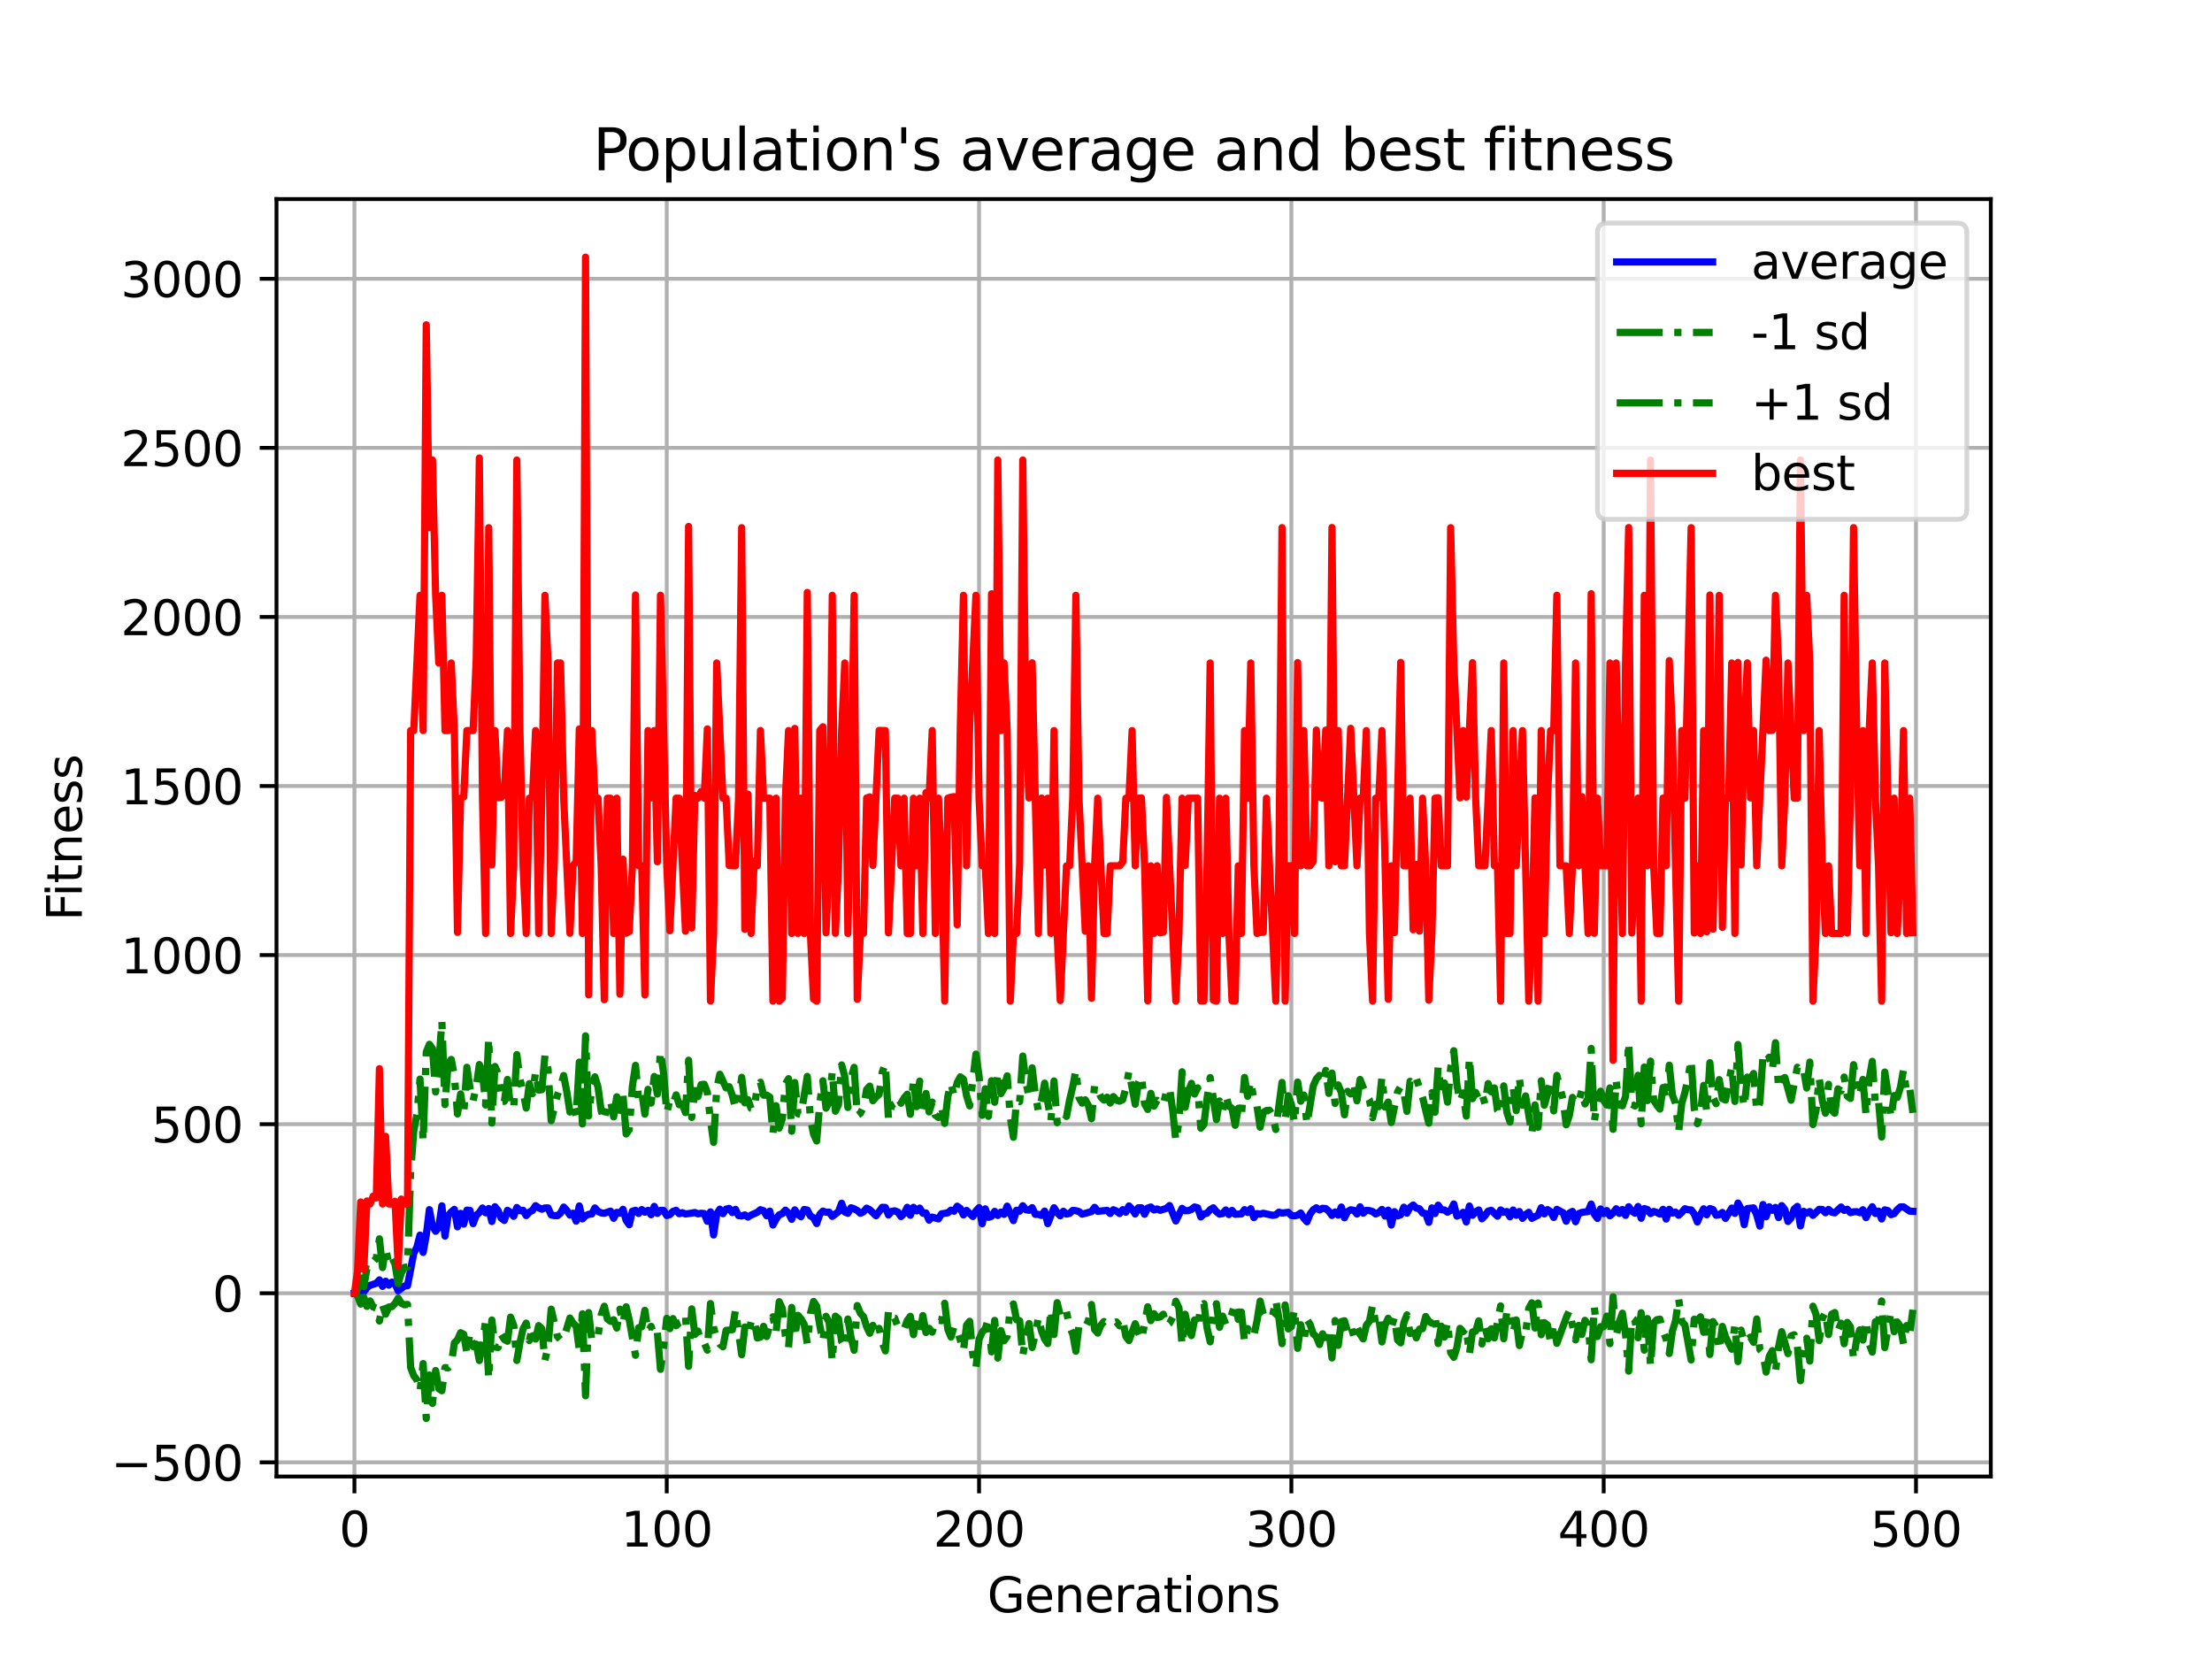 <?xml version="1.0" encoding="utf-8" standalone="no"?>
<!DOCTYPE svg PUBLIC "-//W3C//DTD SVG 1.1//EN"
  "http://www.w3.org/Graphics/SVG/1.1/DTD/svg11.dtd">
<svg xmlns:xlink="http://www.w3.org/1999/xlink" width="460.8pt" height="345.6pt" viewBox="0 0 460.8 345.6" xmlns="http://www.w3.org/2000/svg" version="1.1">
 <defs>
  <style type="text/css">*{stroke-linejoin: round; stroke-linecap: butt}</style>
 </defs>
 <g id="figure_1">
  <g id="patch_1">
   <path d="M 0 345.6 
L 460.8 345.6 
L 460.8 0 
L 0 0 
z
" style="fill: #ffffff"/>
  </g>
  <g id="axes_1">
   <g id="patch_2">
    <path d="M 57.6 307.584 
L 414.72 307.584 
L 414.72 41.472 
L 57.6 41.472 
z
" style="fill: #ffffff"/>
   </g>
   <g id="matplotlib.axis_1">
    <g id="xtick_1">
     <g id="line2d_1">
      <path d="M 73.833 307.584 
L 73.833 41.472 
" clip-path="url(#p54765c8da3)" style="fill: none; stroke: #b0b0b0; stroke-width: 0.8; stroke-linecap: square"/>
     </g>
     <g id="line2d_2">
      <defs>
       <path id="m10be4b9a43" d="M 0 0 
L 0 3.5 
" style="stroke: #000000; stroke-width: 0.8"/>
      </defs>
      <g>
       <use xlink:href="#m10be4b9a43" x="73.833" y="307.584" style="stroke: #000000; stroke-width: 0.8"/>
      </g>
     </g>
     <g id="text_1">
      <!-- 0 -->
      <g transform="translate(70.651 322.182) scale(0.1 -0.1)">
       <defs>
        <path id="DejaVuSans-30" d="M 2034 4250 
Q 1547 4250 1301 3770 
Q 1056 3291 1056 2328 
Q 1056 1369 1301 889 
Q 1547 409 2034 409 
Q 2525 409 2770 889 
Q 3016 1369 3016 2328 
Q 3016 3291 2770 3770 
Q 2525 4250 2034 4250 
z
M 2034 4750 
Q 2819 4750 3233 4129 
Q 3647 3509 3647 2328 
Q 3647 1150 3233 529 
Q 2819 -91 2034 -91 
Q 1250 -91 836 529 
Q 422 1150 422 2328 
Q 422 3509 836 4129 
Q 1250 4750 2034 4750 
z
" transform="scale(0.016)"/>
       </defs>
       <use xlink:href="#DejaVuSans-30"/>
      </g>
     </g>
    </g>
    <g id="xtick_2">
     <g id="line2d_3">
      <path d="M 138.894 307.584 
L 138.894 41.472 
" clip-path="url(#p54765c8da3)" style="fill: none; stroke: #b0b0b0; stroke-width: 0.8; stroke-linecap: square"/>
     </g>
     <g id="line2d_4">
      <g>
       <use xlink:href="#m10be4b9a43" x="138.894" y="307.584" style="stroke: #000000; stroke-width: 0.8"/>
      </g>
     </g>
     <g id="text_2">
      <!-- 100 -->
      <g transform="translate(129.35 322.182) scale(0.1 -0.1)">
       <defs>
        <path id="DejaVuSans-31" d="M 794 531 
L 1825 531 
L 1825 4091 
L 703 3866 
L 703 4441 
L 1819 4666 
L 2450 4666 
L 2450 531 
L 3481 531 
L 3481 0 
L 794 0 
L 794 531 
z
" transform="scale(0.016)"/>
       </defs>
       <use xlink:href="#DejaVuSans-31"/>
       <use xlink:href="#DejaVuSans-30" x="63.623"/>
       <use xlink:href="#DejaVuSans-30" x="127.246"/>
      </g>
     </g>
    </g>
    <g id="xtick_3">
     <g id="line2d_5">
      <path d="M 203.955 307.584 
L 203.955 41.472 
" clip-path="url(#p54765c8da3)" style="fill: none; stroke: #b0b0b0; stroke-width: 0.8; stroke-linecap: square"/>
     </g>
     <g id="line2d_6">
      <g>
       <use xlink:href="#m10be4b9a43" x="203.955" y="307.584" style="stroke: #000000; stroke-width: 0.8"/>
      </g>
     </g>
     <g id="text_3">
      <!-- 200 -->
      <g transform="translate(194.411 322.182) scale(0.1 -0.1)">
       <defs>
        <path id="DejaVuSans-32" d="M 1228 531 
L 3431 531 
L 3431 0 
L 469 0 
L 469 531 
Q 828 903 1448 1529 
Q 2069 2156 2228 2338 
Q 2531 2678 2651 2914 
Q 2772 3150 2772 3378 
Q 2772 3750 2511 3984 
Q 2250 4219 1831 4219 
Q 1534 4219 1204 4116 
Q 875 4013 500 3803 
L 500 4441 
Q 881 4594 1212 4672 
Q 1544 4750 1819 4750 
Q 2544 4750 2975 4387 
Q 3406 4025 3406 3419 
Q 3406 3131 3298 2873 
Q 3191 2616 2906 2266 
Q 2828 2175 2409 1742 
Q 1991 1309 1228 531 
z
" transform="scale(0.016)"/>
       </defs>
       <use xlink:href="#DejaVuSans-32"/>
       <use xlink:href="#DejaVuSans-30" x="63.623"/>
       <use xlink:href="#DejaVuSans-30" x="127.246"/>
      </g>
     </g>
    </g>
    <g id="xtick_4">
     <g id="line2d_7">
      <path d="M 269.016 307.584 
L 269.016 41.472 
" clip-path="url(#p54765c8da3)" style="fill: none; stroke: #b0b0b0; stroke-width: 0.8; stroke-linecap: square"/>
     </g>
     <g id="line2d_8">
      <g>
       <use xlink:href="#m10be4b9a43" x="269.016" y="307.584" style="stroke: #000000; stroke-width: 0.8"/>
      </g>
     </g>
     <g id="text_4">
      <!-- 300 -->
      <g transform="translate(259.472 322.182) scale(0.1 -0.1)">
       <defs>
        <path id="DejaVuSans-33" d="M 2597 2516 
Q 3050 2419 3304 2112 
Q 3559 1806 3559 1356 
Q 3559 666 3084 287 
Q 2609 -91 1734 -91 
Q 1441 -91 1130 -33 
Q 819 25 488 141 
L 488 750 
Q 750 597 1062 519 
Q 1375 441 1716 441 
Q 2309 441 2620 675 
Q 2931 909 2931 1356 
Q 2931 1769 2642 2001 
Q 2353 2234 1838 2234 
L 1294 2234 
L 1294 2753 
L 1863 2753 
Q 2328 2753 2575 2939 
Q 2822 3125 2822 3475 
Q 2822 3834 2567 4026 
Q 2313 4219 1838 4219 
Q 1578 4219 1281 4162 
Q 984 4106 628 3988 
L 628 4550 
Q 988 4650 1302 4700 
Q 1616 4750 1894 4750 
Q 2613 4750 3031 4423 
Q 3450 4097 3450 3541 
Q 3450 3153 3228 2886 
Q 3006 2619 2597 2516 
z
" transform="scale(0.016)"/>
       </defs>
       <use xlink:href="#DejaVuSans-33"/>
       <use xlink:href="#DejaVuSans-30" x="63.623"/>
       <use xlink:href="#DejaVuSans-30" x="127.246"/>
      </g>
     </g>
    </g>
    <g id="xtick_5">
     <g id="line2d_9">
      <path d="M 334.077 307.584 
L 334.077 41.472 
" clip-path="url(#p54765c8da3)" style="fill: none; stroke: #b0b0b0; stroke-width: 0.8; stroke-linecap: square"/>
     </g>
     <g id="line2d_10">
      <g>
       <use xlink:href="#m10be4b9a43" x="334.077" y="307.584" style="stroke: #000000; stroke-width: 0.8"/>
      </g>
     </g>
     <g id="text_5">
      <!-- 400 -->
      <g transform="translate(324.533 322.182) scale(0.1 -0.1)">
       <defs>
        <path id="DejaVuSans-34" d="M 2419 4116 
L 825 1625 
L 2419 1625 
L 2419 4116 
z
M 2253 4666 
L 3047 4666 
L 3047 1625 
L 3713 1625 
L 3713 1100 
L 3047 1100 
L 3047 0 
L 2419 0 
L 2419 1100 
L 313 1100 
L 313 1709 
L 2253 4666 
z
" transform="scale(0.016)"/>
       </defs>
       <use xlink:href="#DejaVuSans-34"/>
       <use xlink:href="#DejaVuSans-30" x="63.623"/>
       <use xlink:href="#DejaVuSans-30" x="127.246"/>
      </g>
     </g>
    </g>
    <g id="xtick_6">
     <g id="line2d_11">
      <path d="M 399.138 307.584 
L 399.138 41.472 
" clip-path="url(#p54765c8da3)" style="fill: none; stroke: #b0b0b0; stroke-width: 0.8; stroke-linecap: square"/>
     </g>
     <g id="line2d_12">
      <g>
       <use xlink:href="#m10be4b9a43" x="399.138" y="307.584" style="stroke: #000000; stroke-width: 0.8"/>
      </g>
     </g>
     <g id="text_6">
      <!-- 500 -->
      <g transform="translate(389.594 322.182) scale(0.1 -0.1)">
       <defs>
        <path id="DejaVuSans-35" d="M 691 4666 
L 3169 4666 
L 3169 4134 
L 1269 4134 
L 1269 2991 
Q 1406 3038 1543 3061 
Q 1681 3084 1819 3084 
Q 2600 3084 3056 2656 
Q 3513 2228 3513 1497 
Q 3513 744 3044 326 
Q 2575 -91 1722 -91 
Q 1428 -91 1123 -41 
Q 819 9 494 109 
L 494 744 
Q 775 591 1075 516 
Q 1375 441 1709 441 
Q 2250 441 2565 725 
Q 2881 1009 2881 1497 
Q 2881 1984 2565 2268 
Q 2250 2553 1709 2553 
Q 1456 2553 1204 2497 
Q 953 2441 691 2322 
L 691 4666 
z
" transform="scale(0.016)"/>
       </defs>
       <use xlink:href="#DejaVuSans-35"/>
       <use xlink:href="#DejaVuSans-30" x="63.623"/>
       <use xlink:href="#DejaVuSans-30" x="127.246"/>
      </g>
     </g>
    </g>
    <g id="text_7">
     <!-- Generations -->
     <g transform="translate(205.662 335.861) scale(0.1 -0.1)">
      <defs>
       <path id="DejaVuSans-47" d="M 3809 666 
L 3809 1919 
L 2778 1919 
L 2778 2438 
L 4434 2438 
L 4434 434 
Q 4069 175 3628 42 
Q 3188 -91 2688 -91 
Q 1594 -91 976 548 
Q 359 1188 359 2328 
Q 359 3472 976 4111 
Q 1594 4750 2688 4750 
Q 3144 4750 3555 4637 
Q 3966 4525 4313 4306 
L 4313 3634 
Q 3963 3931 3569 4081 
Q 3175 4231 2741 4231 
Q 1884 4231 1454 3753 
Q 1025 3275 1025 2328 
Q 1025 1384 1454 906 
Q 1884 428 2741 428 
Q 3075 428 3337 486 
Q 3600 544 3809 666 
z
" transform="scale(0.016)"/>
       <path id="DejaVuSans-65" d="M 3597 1894 
L 3597 1613 
L 953 1613 
Q 991 1019 1311 708 
Q 1631 397 2203 397 
Q 2534 397 2845 478 
Q 3156 559 3463 722 
L 3463 178 
Q 3153 47 2828 -22 
Q 2503 -91 2169 -91 
Q 1331 -91 842 396 
Q 353 884 353 1716 
Q 353 2575 817 3079 
Q 1281 3584 2069 3584 
Q 2775 3584 3186 3129 
Q 3597 2675 3597 1894 
z
M 3022 2063 
Q 3016 2534 2758 2815 
Q 2500 3097 2075 3097 
Q 1594 3097 1305 2825 
Q 1016 2553 972 2059 
L 3022 2063 
z
" transform="scale(0.016)"/>
       <path id="DejaVuSans-6e" d="M 3513 2113 
L 3513 0 
L 2938 0 
L 2938 2094 
Q 2938 2591 2744 2837 
Q 2550 3084 2163 3084 
Q 1697 3084 1428 2787 
Q 1159 2491 1159 1978 
L 1159 0 
L 581 0 
L 581 3500 
L 1159 3500 
L 1159 2956 
Q 1366 3272 1645 3428 
Q 1925 3584 2291 3584 
Q 2894 3584 3203 3211 
Q 3513 2838 3513 2113 
z
" transform="scale(0.016)"/>
       <path id="DejaVuSans-72" d="M 2631 2963 
Q 2534 3019 2420 3045 
Q 2306 3072 2169 3072 
Q 1681 3072 1420 2755 
Q 1159 2438 1159 1844 
L 1159 0 
L 581 0 
L 581 3500 
L 1159 3500 
L 1159 2956 
Q 1341 3275 1631 3429 
Q 1922 3584 2338 3584 
Q 2397 3584 2469 3576 
Q 2541 3569 2628 3553 
L 2631 2963 
z
" transform="scale(0.016)"/>
       <path id="DejaVuSans-61" d="M 2194 1759 
Q 1497 1759 1228 1600 
Q 959 1441 959 1056 
Q 959 750 1161 570 
Q 1363 391 1709 391 
Q 2188 391 2477 730 
Q 2766 1069 2766 1631 
L 2766 1759 
L 2194 1759 
z
M 3341 1997 
L 3341 0 
L 2766 0 
L 2766 531 
Q 2569 213 2275 61 
Q 1981 -91 1556 -91 
Q 1019 -91 701 211 
Q 384 513 384 1019 
Q 384 1609 779 1909 
Q 1175 2209 1959 2209 
L 2766 2209 
L 2766 2266 
Q 2766 2663 2505 2880 
Q 2244 3097 1772 3097 
Q 1472 3097 1187 3025 
Q 903 2953 641 2809 
L 641 3341 
Q 956 3463 1253 3523 
Q 1550 3584 1831 3584 
Q 2591 3584 2966 3190 
Q 3341 2797 3341 1997 
z
" transform="scale(0.016)"/>
       <path id="DejaVuSans-74" d="M 1172 4494 
L 1172 3500 
L 2356 3500 
L 2356 3053 
L 1172 3053 
L 1172 1153 
Q 1172 725 1289 603 
Q 1406 481 1766 481 
L 2356 481 
L 2356 0 
L 1766 0 
Q 1100 0 847 248 
Q 594 497 594 1153 
L 594 3053 
L 172 3053 
L 172 3500 
L 594 3500 
L 594 4494 
L 1172 4494 
z
" transform="scale(0.016)"/>
       <path id="DejaVuSans-69" d="M 603 3500 
L 1178 3500 
L 1178 0 
L 603 0 
L 603 3500 
z
M 603 4863 
L 1178 4863 
L 1178 4134 
L 603 4134 
L 603 4863 
z
" transform="scale(0.016)"/>
       <path id="DejaVuSans-6f" d="M 1959 3097 
Q 1497 3097 1228 2736 
Q 959 2375 959 1747 
Q 959 1119 1226 758 
Q 1494 397 1959 397 
Q 2419 397 2687 759 
Q 2956 1122 2956 1747 
Q 2956 2369 2687 2733 
Q 2419 3097 1959 3097 
z
M 1959 3584 
Q 2709 3584 3137 3096 
Q 3566 2609 3566 1747 
Q 3566 888 3137 398 
Q 2709 -91 1959 -91 
Q 1206 -91 779 398 
Q 353 888 353 1747 
Q 353 2609 779 3096 
Q 1206 3584 1959 3584 
z
" transform="scale(0.016)"/>
       <path id="DejaVuSans-73" d="M 2834 3397 
L 2834 2853 
Q 2591 2978 2328 3040 
Q 2066 3103 1784 3103 
Q 1356 3103 1142 2972 
Q 928 2841 928 2578 
Q 928 2378 1081 2264 
Q 1234 2150 1697 2047 
L 1894 2003 
Q 2506 1872 2764 1633 
Q 3022 1394 3022 966 
Q 3022 478 2636 193 
Q 2250 -91 1575 -91 
Q 1294 -91 989 -36 
Q 684 19 347 128 
L 347 722 
Q 666 556 975 473 
Q 1284 391 1588 391 
Q 1994 391 2212 530 
Q 2431 669 2431 922 
Q 2431 1156 2273 1281 
Q 2116 1406 1581 1522 
L 1381 1569 
Q 847 1681 609 1914 
Q 372 2147 372 2553 
Q 372 3047 722 3315 
Q 1072 3584 1716 3584 
Q 2034 3584 2315 3537 
Q 2597 3491 2834 3397 
z
" transform="scale(0.016)"/>
      </defs>
      <use xlink:href="#DejaVuSans-47"/>
      <use xlink:href="#DejaVuSans-65" x="77.49"/>
      <use xlink:href="#DejaVuSans-6e" x="139.014"/>
      <use xlink:href="#DejaVuSans-65" x="202.393"/>
      <use xlink:href="#DejaVuSans-72" x="263.916"/>
      <use xlink:href="#DejaVuSans-61" x="305.029"/>
      <use xlink:href="#DejaVuSans-74" x="366.309"/>
      <use xlink:href="#DejaVuSans-69" x="405.518"/>
      <use xlink:href="#DejaVuSans-6f" x="433.301"/>
      <use xlink:href="#DejaVuSans-6e" x="494.482"/>
      <use xlink:href="#DejaVuSans-73" x="557.861"/>
     </g>
    </g>
   </g>
   <g id="matplotlib.axis_2">
    <g id="ytick_1">
     <g id="line2d_13">
      <path d="M 57.6 304.632 
L 414.72 304.632 
" clip-path="url(#p54765c8da3)" style="fill: none; stroke: #b0b0b0; stroke-width: 0.8; stroke-linecap: square"/>
     </g>
     <g id="line2d_14">
      <defs>
       <path id="mbc0942c2ce" d="M 0 0 
L -3.5 0 
" style="stroke: #000000; stroke-width: 0.8"/>
      </defs>
      <g>
       <use xlink:href="#mbc0942c2ce" x="57.6" y="304.632" style="stroke: #000000; stroke-width: 0.8"/>
      </g>
     </g>
     <g id="text_8">
      <!-- −500 -->
      <g transform="translate(23.133 308.431) scale(0.1 -0.1)">
       <defs>
        <path id="DejaVuSans-2212" d="M 678 2272 
L 4684 2272 
L 4684 1741 
L 678 1741 
L 678 2272 
z
" transform="scale(0.016)"/>
       </defs>
       <use xlink:href="#DejaVuSans-2212"/>
       <use xlink:href="#DejaVuSans-35" x="83.789"/>
       <use xlink:href="#DejaVuSans-30" x="147.412"/>
       <use xlink:href="#DejaVuSans-30" x="211.035"/>
      </g>
     </g>
    </g>
    <g id="ytick_2">
     <g id="line2d_15">
      <path d="M 57.6 269.41 
L 414.72 269.41 
" clip-path="url(#p54765c8da3)" style="fill: none; stroke: #b0b0b0; stroke-width: 0.8; stroke-linecap: square"/>
     </g>
     <g id="line2d_16">
      <g>
       <use xlink:href="#mbc0942c2ce" x="57.6" y="269.41" style="stroke: #000000; stroke-width: 0.8"/>
      </g>
     </g>
     <g id="text_9">
      <!-- 0 -->
      <g transform="translate(44.237 273.209) scale(0.1 -0.1)">
       <use xlink:href="#DejaVuSans-30"/>
      </g>
     </g>
    </g>
    <g id="ytick_3">
     <g id="line2d_17">
      <path d="M 57.6 234.188 
L 414.72 234.188 
" clip-path="url(#p54765c8da3)" style="fill: none; stroke: #b0b0b0; stroke-width: 0.8; stroke-linecap: square"/>
     </g>
     <g id="line2d_18">
      <g>
       <use xlink:href="#mbc0942c2ce" x="57.6" y="234.188" style="stroke: #000000; stroke-width: 0.8"/>
      </g>
     </g>
     <g id="text_10">
      <!-- 500 -->
      <g transform="translate(31.512 237.987) scale(0.1 -0.1)">
       <use xlink:href="#DejaVuSans-35"/>
       <use xlink:href="#DejaVuSans-30" x="63.623"/>
       <use xlink:href="#DejaVuSans-30" x="127.246"/>
      </g>
     </g>
    </g>
    <g id="ytick_4">
     <g id="line2d_19">
      <path d="M 57.6 198.966 
L 414.72 198.966 
" clip-path="url(#p54765c8da3)" style="fill: none; stroke: #b0b0b0; stroke-width: 0.8; stroke-linecap: square"/>
     </g>
     <g id="line2d_20">
      <g>
       <use xlink:href="#mbc0942c2ce" x="57.6" y="198.966" style="stroke: #000000; stroke-width: 0.8"/>
      </g>
     </g>
     <g id="text_11">
      <!-- 1000 -->
      <g transform="translate(25.15 202.766) scale(0.1 -0.1)">
       <use xlink:href="#DejaVuSans-31"/>
       <use xlink:href="#DejaVuSans-30" x="63.623"/>
       <use xlink:href="#DejaVuSans-30" x="127.246"/>
       <use xlink:href="#DejaVuSans-30" x="190.869"/>
      </g>
     </g>
    </g>
    <g id="ytick_5">
     <g id="line2d_21">
      <path d="M 57.6 163.744 
L 414.72 163.744 
" clip-path="url(#p54765c8da3)" style="fill: none; stroke: #b0b0b0; stroke-width: 0.8; stroke-linecap: square"/>
     </g>
     <g id="line2d_22">
      <g>
       <use xlink:href="#mbc0942c2ce" x="57.6" y="163.744" style="stroke: #000000; stroke-width: 0.8"/>
      </g>
     </g>
     <g id="text_12">
      <!-- 1500 -->
      <g transform="translate(25.15 167.544) scale(0.1 -0.1)">
       <use xlink:href="#DejaVuSans-31"/>
       <use xlink:href="#DejaVuSans-35" x="63.623"/>
       <use xlink:href="#DejaVuSans-30" x="127.246"/>
       <use xlink:href="#DejaVuSans-30" x="190.869"/>
      </g>
     </g>
    </g>
    <g id="ytick_6">
     <g id="line2d_23">
      <path d="M 57.6 128.523 
L 414.72 128.523 
" clip-path="url(#p54765c8da3)" style="fill: none; stroke: #b0b0b0; stroke-width: 0.8; stroke-linecap: square"/>
     </g>
     <g id="line2d_24">
      <g>
       <use xlink:href="#mbc0942c2ce" x="57.6" y="128.523" style="stroke: #000000; stroke-width: 0.8"/>
      </g>
     </g>
     <g id="text_13">
      <!-- 2000 -->
      <g transform="translate(25.15 132.322) scale(0.1 -0.1)">
       <use xlink:href="#DejaVuSans-32"/>
       <use xlink:href="#DejaVuSans-30" x="63.623"/>
       <use xlink:href="#DejaVuSans-30" x="127.246"/>
       <use xlink:href="#DejaVuSans-30" x="190.869"/>
      </g>
     </g>
    </g>
    <g id="ytick_7">
     <g id="line2d_25">
      <path d="M 57.6 93.301 
L 414.72 93.301 
" clip-path="url(#p54765c8da3)" style="fill: none; stroke: #b0b0b0; stroke-width: 0.8; stroke-linecap: square"/>
     </g>
     <g id="line2d_26">
      <g>
       <use xlink:href="#mbc0942c2ce" x="57.6" y="93.301" style="stroke: #000000; stroke-width: 0.8"/>
      </g>
     </g>
     <g id="text_14">
      <!-- 2500 -->
      <g transform="translate(25.15 97.1) scale(0.1 -0.1)">
       <use xlink:href="#DejaVuSans-32"/>
       <use xlink:href="#DejaVuSans-35" x="63.623"/>
       <use xlink:href="#DejaVuSans-30" x="127.246"/>
       <use xlink:href="#DejaVuSans-30" x="190.869"/>
      </g>
     </g>
    </g>
    <g id="ytick_8">
     <g id="line2d_27">
      <path d="M 57.6 58.079 
L 414.72 58.079 
" clip-path="url(#p54765c8da3)" style="fill: none; stroke: #b0b0b0; stroke-width: 0.8; stroke-linecap: square"/>
     </g>
     <g id="line2d_28">
      <g>
       <use xlink:href="#mbc0942c2ce" x="57.6" y="58.079" style="stroke: #000000; stroke-width: 0.8"/>
      </g>
     </g>
     <g id="text_15">
      <!-- 3000 -->
      <g transform="translate(25.15 61.878) scale(0.1 -0.1)">
       <use xlink:href="#DejaVuSans-33"/>
       <use xlink:href="#DejaVuSans-30" x="63.623"/>
       <use xlink:href="#DejaVuSans-30" x="127.246"/>
       <use xlink:href="#DejaVuSans-30" x="190.869"/>
      </g>
     </g>
    </g>
    <g id="text_16">
     <!-- Fitness -->
     <g transform="translate(17.053 191.845) rotate(-90) scale(0.1 -0.1)">
      <defs>
       <path id="DejaVuSans-46" d="M 628 4666 
L 3309 4666 
L 3309 4134 
L 1259 4134 
L 1259 2759 
L 3109 2759 
L 3109 2228 
L 1259 2228 
L 1259 0 
L 628 0 
L 628 4666 
z
" transform="scale(0.016)"/>
      </defs>
      <use xlink:href="#DejaVuSans-46"/>
      <use xlink:href="#DejaVuSans-69" x="50.27"/>
      <use xlink:href="#DejaVuSans-74" x="78.053"/>
      <use xlink:href="#DejaVuSans-6e" x="117.262"/>
      <use xlink:href="#DejaVuSans-65" x="180.641"/>
      <use xlink:href="#DejaVuSans-73" x="242.164"/>
      <use xlink:href="#DejaVuSans-73" x="294.264"/>
     </g>
    </g>
   </g>
   <g id="line2d_29">
    <path d="M 73.833 269.41 
L 74.483 269.319 
L 75.134 268.939 
L 75.785 269.13 
L 76.435 268.233 
L 77.086 267.767 
L 78.387 267.331 
L 79.038 266.626 
L 79.688 267.971 
L 80.339 266.903 
L 80.989 267.726 
L 81.64 267.084 
L 82.291 267.436 
L 82.941 268.904 
L 84.242 267.91 
L 84.893 267.835 
L 86.194 261.091 
L 86.845 259.809 
L 87.496 257.294 
L 88.146 260.9 
L 88.797 257.332 
L 89.447 251.995 
L 90.098 255.407 
L 90.749 256.493 
L 91.399 255.639 
L 92.05 251.194 
L 92.7 257.503 
L 93.351 253.272 
L 94.002 252.477 
L 94.652 251.942 
L 95.303 255.574 
L 95.953 252.758 
L 96.604 254.999 
L 97.255 252.101 
L 97.905 252.146 
L 98.556 254.91 
L 99.207 253.184 
L 99.857 252.595 
L 100.508 251.645 
L 101.158 252.644 
L 101.809 251.753 
L 102.46 254.468 
L 103.11 251.383 
L 103.761 252.186 
L 104.411 253.77 
L 105.062 254.232 
L 105.713 252.136 
L 106.363 252.547 
L 107.014 253.385 
L 107.664 251.548 
L 108.315 252.23 
L 108.966 252.128 
L 109.616 253.234 
L 110.267 252.507 
L 110.918 252.162 
L 111.568 251.165 
L 112.219 251.617 
L 112.869 251.907 
L 113.52 251.633 
L 114.171 251.629 
L 114.821 253.093 
L 115.472 253.235 
L 116.122 253.249 
L 116.773 252.716 
L 117.424 251.455 
L 118.074 252.15 
L 118.725 253.115 
L 119.375 252.736 
L 120.026 254.384 
L 120.677 251.217 
L 121.327 253.915 
L 121.978 253.271 
L 122.629 252.953 
L 123.279 252.902 
L 123.93 251.638 
L 124.58 252.361 
L 125.231 252.665 
L 125.882 252.748 
L 127.183 252.294 
L 127.833 253.794 
L 128.484 252.564 
L 129.135 252.717 
L 129.785 251.919 
L 130.436 254.23 
L 131.086 255.134 
L 131.737 252.315 
L 132.388 252.128 
L 133.038 252.791 
L 133.689 251.978 
L 134.339 252.526 
L 134.99 252.141 
L 135.641 253.049 
L 136.291 251.312 
L 136.942 252.767 
L 137.593 252.143 
L 138.243 252.155 
L 138.894 253.219 
L 139.544 253.023 
L 140.195 252.35 
L 140.846 252.127 
L 141.496 252.844 
L 142.147 252.628 
L 142.797 252.891 
L 144.099 252.719 
L 144.749 252.59 
L 145.4 252.866 
L 146.05 252.747 
L 146.701 252.8 
L 147.352 254.419 
L 148.002 252.451 
L 148.653 257.263 
L 149.304 252.875 
L 149.954 251.893 
L 150.605 252.831 
L 151.255 251.89 
L 151.906 251.741 
L 152.557 252.602 
L 153.207 251.933 
L 153.858 253.226 
L 154.508 253.316 
L 155.159 253.092 
L 155.81 253.541 
L 156.46 253.136 
L 157.761 252.549 
L 158.412 251.997 
L 159.063 252.217 
L 159.713 253.272 
L 160.364 252.308 
L 161.015 255.191 
L 161.665 253.98 
L 162.316 253.085 
L 162.966 252.818 
L 163.617 252.092 
L 164.268 252.685 
L 164.918 254.01 
L 165.569 252.037 
L 166.219 253.002 
L 166.87 253.463 
L 167.521 251.955 
L 168.171 252.074 
L 168.822 253.304 
L 169.472 253.68 
L 170.123 254.887 
L 170.774 252.973 
L 171.424 252.298 
L 172.075 252.533 
L 172.725 252.516 
L 173.376 253.396 
L 174.677 252.408 
L 175.328 250.659 
L 175.979 252.467 
L 176.629 252.743 
L 177.28 251.595 
L 177.93 251.816 
L 178.581 252.179 
L 179.232 252.745 
L 179.882 252.45 
L 180.533 251.683 
L 181.183 252.002 
L 182.485 253.266 
L 183.786 251.51 
L 184.436 251.536 
L 185.087 253.102 
L 185.738 252.348 
L 186.388 252.238 
L 187.039 252.491 
L 187.69 253.429 
L 188.34 252.818 
L 188.991 251.511 
L 189.641 253.163 
L 190.292 251.51 
L 190.943 252.268 
L 191.593 251.671 
L 192.244 252.73 
L 192.894 252.683 
L 193.545 254.179 
L 194.196 253.55 
L 195.497 253.916 
L 196.147 252.862 
L 197.449 252.656 
L 198.099 252.098 
L 198.75 252.32 
L 199.401 251.273 
L 200.051 251.741 
L 200.702 253.093 
L 201.352 252.152 
L 202.654 253.421 
L 203.304 252.272 
L 203.955 251.582 
L 204.605 254.924 
L 205.256 251.824 
L 205.907 253.601 
L 206.557 253.375 
L 207.208 252.343 
L 207.858 253.207 
L 208.509 252.507 
L 209.16 252.98 
L 209.81 251.262 
L 211.112 254.274 
L 211.762 252.116 
L 212.413 252.316 
L 213.063 251.178 
L 213.714 252.012 
L 214.365 252.131 
L 215.015 251.577 
L 215.666 252.97 
L 216.316 252.976 
L 216.967 253.193 
L 217.618 252.288 
L 218.268 254.906 
L 219.569 251.596 
L 220.22 252.613 
L 220.871 253.271 
L 221.521 252.328 
L 222.172 252.92 
L 222.822 252.764 
L 223.473 252.151 
L 224.124 252.207 
L 224.774 252.392 
L 225.425 252.933 
L 227.377 252.401 
L 228.027 251.516 
L 228.678 252.343 
L 230.63 252.143 
L 231.28 252.787 
L 231.931 252.011 
L 232.582 252.289 
L 233.232 252.804 
L 233.883 252 
L 234.533 252.531 
L 235.184 251.22 
L 235.835 251.888 
L 236.485 252.895 
L 237.136 251.609 
L 237.787 251.614 
L 238.437 252.953 
L 239.088 251.668 
L 239.738 251.44 
L 240.389 252.05 
L 241.04 251.851 
L 241.69 252.134 
L 242.991 251.719 
L 243.642 251.142 
L 244.943 254.358 
L 246.244 251.732 
L 246.895 252.228 
L 247.546 252.195 
L 248.196 251.955 
L 248.847 251.434 
L 249.498 251.613 
L 250.148 253.51 
L 250.799 252.895 
L 251.449 252.72 
L 252.1 252.001 
L 252.751 251.608 
L 253.401 252.419 
L 254.052 252.929 
L 254.702 252.808 
L 255.353 252.055 
L 256.004 253.022 
L 256.654 252.152 
L 257.305 252.958 
L 258.606 252.882 
L 259.257 251.997 
L 259.907 252.581 
L 260.558 251.798 
L 261.208 253.658 
L 261.859 252.808 
L 262.51 252.934 
L 263.16 252.743 
L 265.112 253.175 
L 265.763 253.074 
L 266.413 252.524 
L 267.064 252.7 
L 268.365 252.546 
L 269.016 253.205 
L 269.666 253.301 
L 270.317 253.145 
L 270.968 252.687 
L 271.618 253.789 
L 272.269 254.516 
L 272.919 252.904 
L 273.57 252.029 
L 274.221 251.603 
L 274.871 252.058 
L 275.522 251.71 
L 276.173 251.774 
L 276.823 252.32 
L 277.474 253.21 
L 278.124 252.483 
L 278.775 253.136 
L 279.426 251.451 
L 280.076 253.686 
L 280.727 252.391 
L 281.377 252.022 
L 282.028 252.137 
L 282.679 252.901 
L 283.329 251.403 
L 283.98 252.717 
L 284.63 252.141 
L 285.281 252.187 
L 285.932 252.377 
L 286.582 252.895 
L 287.233 252.574 
L 287.884 251.944 
L 288.534 253.338 
L 289.185 252.097 
L 289.835 255.206 
L 290.486 252.41 
L 291.137 253.305 
L 291.787 253.056 
L 292.438 251.483 
L 293.088 252.72 
L 293.739 251.527 
L 294.39 251.033 
L 295.04 251.663 
L 295.691 251.803 
L 296.341 252.682 
L 296.992 252.802 
L 297.643 254.629 
L 298.293 251.63 
L 298.944 252.796 
L 299.595 251.062 
L 300.245 252.003 
L 300.896 252.064 
L 301.546 252.523 
L 302.197 252.139 
L 302.848 250.815 
L 303.498 253.341 
L 304.149 253.094 
L 304.799 252.546 
L 305.45 254.553 
L 306.101 251.241 
L 306.751 253.169 
L 307.402 252.434 
L 308.052 252.059 
L 308.703 253.902 
L 309.354 253.245 
L 310.004 252.302 
L 310.655 252.127 
L 311.956 253.363 
L 312.607 252.06 
L 313.257 252.548 
L 313.908 252.388 
L 314.559 253.477 
L 315.209 252.067 
L 315.86 253.168 
L 316.51 252.376 
L 317.161 253.801 
L 317.812 253.024 
L 318.462 252.545 
L 319.113 253.801 
L 320.414 253.133 
L 321.065 251.599 
L 321.715 252.884 
L 322.366 251.985 
L 323.016 252.418 
L 323.667 253.614 
L 324.318 251.933 
L 325.619 252.628 
L 326.27 254.404 
L 326.92 252.718 
L 327.571 252.356 
L 328.221 254.509 
L 328.872 252.817 
L 329.523 252.572 
L 330.824 252.381 
L 331.474 250.83 
L 332.125 252.936 
L 332.776 253.817 
L 333.426 251.845 
L 334.077 252.805 
L 334.727 252.177 
L 335.378 253.267 
L 336.029 252.696 
L 336.679 251.813 
L 337.33 252.775 
L 337.981 251.964 
L 338.631 253.187 
L 339.282 251.389 
L 339.932 252.297 
L 340.583 252.718 
L 341.234 251.341 
L 341.884 253.786 
L 342.535 251.766 
L 343.185 251.978 
L 343.836 252.814 
L 344.487 252.373 
L 345.137 252.574 
L 345.788 252.916 
L 346.438 251.929 
L 347.089 253.949 
L 347.74 251.93 
L 348.39 252.697 
L 349.041 252.504 
L 349.691 253.159 
L 350.342 252.571 
L 350.993 251.802 
L 351.643 252.001 
L 352.294 252.047 
L 352.945 252.887 
L 353.595 254.557 
L 354.246 253.028 
L 354.896 251.819 
L 355.547 253.061 
L 356.198 251.764 
L 356.848 251.975 
L 357.499 253.161 
L 358.149 253.052 
L 358.8 252.579 
L 359.451 253.821 
L 360.752 251.672 
L 361.402 252.77 
L 362.053 250.619 
L 362.704 251.832 
L 363.354 255.119 
L 364.005 251.771 
L 365.306 251.628 
L 365.957 253.086 
L 366.607 255.417 
L 367.258 250.921 
L 367.909 253.458 
L 368.559 251.394 
L 369.21 252.12 
L 369.86 251.529 
L 370.511 253.642 
L 371.162 251.152 
L 371.812 251.985 
L 372.463 254.456 
L 373.113 253.748 
L 373.764 251.869 
L 374.415 251.315 
L 375.065 255.383 
L 375.716 252.334 
L 376.367 252.714 
L 377.017 252.391 
L 377.668 253.186 
L 378.969 251.922 
L 379.62 251.961 
L 380.27 252.642 
L 380.921 251.949 
L 381.571 252.518 
L 382.222 252.66 
L 383.523 251.443 
L 384.174 252.146 
L 384.824 251.911 
L 385.475 252.617 
L 386.126 252.447 
L 386.776 252.411 
L 387.427 252.628 
L 388.078 252.012 
L 388.728 253.661 
L 389.379 252.391 
L 390.029 251.385 
L 390.68 252.786 
L 391.331 252.3 
L 391.981 253.937 
L 392.632 252.034 
L 393.282 252.198 
L 393.933 253.036 
L 394.584 252.82 
L 395.234 252.01 
L 395.885 251.425 
L 396.535 251.416 
L 397.837 252.311 
L 398.487 252.339 
L 398.487 252.339 
" clip-path="url(#p54765c8da3)" style="fill: none; stroke: #0000ff; stroke-width: 1.5; stroke-linecap: square"/>
   </g>
   <g id="line2d_30">
    <path d="M 73.833 269.41 
L 74.483 269.96 
L 75.134 271.664 
L 75.785 270.239 
L 76.435 272.147 
L 77.086 271.009 
L 77.736 272.27 
L 78.387 272.529 
L 79.038 275.184 
L 79.688 271.882 
L 80.339 273.773 
L 80.989 272.267 
L 81.64 272.202 
L 82.291 271.53 
L 82.941 270.429 
L 83.592 271.478 
L 84.242 271.807 
L 84.893 271.735 
L 85.544 284.882 
L 86.194 286.586 
L 86.845 287.454 
L 87.496 289.8 
L 88.146 284.056 
L 88.797 295.488 
L 89.447 286.442 
L 90.098 292.366 
L 90.749 285.51 
L 91.399 289.293 
L 92.05 289.716 
L 92.7 284.895 
L 93.351 284.954 
L 94.002 284.254 
L 94.652 279.767 
L 95.303 279.091 
L 95.953 277.623 
L 96.604 277.956 
L 97.255 281.869 
L 97.905 277.669 
L 98.556 280.517 
L 99.207 280.009 
L 99.857 283.431 
L 100.508 279.932 
L 101.158 275.089 
L 101.809 287.263 
L 102.46 274.976 
L 103.11 280.599 
L 103.761 280.711 
L 104.411 278.009 
L 105.062 279.043 
L 105.713 279.406 
L 106.363 274.371 
L 107.014 276.096 
L 107.664 283.41 
L 108.315 279.675 
L 108.966 276.833 
L 109.616 275.632 
L 110.267 279.258 
L 110.918 276.488 
L 111.568 278.959 
L 112.219 276.147 
L 112.869 276.804 
L 113.52 283.387 
L 114.171 280.477 
L 114.821 272.722 
L 116.122 278.393 
L 116.773 279.122 
L 117.424 278.857 
L 118.725 274.571 
L 119.375 275.622 
L 120.026 276.261 
L 120.677 281.18 
L 121.327 273.693 
L 121.978 290.764 
L 122.629 273.429 
L 123.279 279.19 
L 123.93 278.956 
L 124.58 278.241 
L 125.231 273.95 
L 125.882 272.112 
L 126.532 274.769 
L 127.183 275.258 
L 127.833 274.925 
L 128.484 276.653 
L 129.135 272.722 
L 129.785 275.603 
L 130.436 272.226 
L 131.086 274.955 
L 132.388 282.329 
L 133.038 276.585 
L 133.689 276.384 
L 134.339 272.962 
L 134.99 277.353 
L 135.641 276.298 
L 136.291 278.371 
L 136.942 277.627 
L 137.593 285.258 
L 138.243 280.648 
L 138.894 274.634 
L 139.544 276.769 
L 140.195 274.682 
L 140.846 276.171 
L 141.496 275.555 
L 142.147 275.273 
L 142.797 274.01 
L 143.448 284.638 
L 144.099 272.659 
L 144.749 277.995 
L 145.4 277.29 
L 146.05 279.546 
L 146.701 279.727 
L 147.352 281.259 
L 148.002 271.554 
L 148.653 276.545 
L 149.304 278.948 
L 149.954 280.007 
L 150.605 280.56 
L 151.255 277.145 
L 152.557 277.007 
L 153.207 272.931 
L 154.508 282.212 
L 155.159 276.442 
L 155.81 278.013 
L 156.46 275.387 
L 157.111 274.754 
L 157.761 278.736 
L 158.412 278.541 
L 159.063 276.291 
L 159.713 278.428 
L 160.364 276.085 
L 161.015 274.306 
L 161.665 277.623 
L 162.316 271.168 
L 162.966 272.57 
L 163.617 278.356 
L 164.268 280.662 
L 164.918 272.358 
L 165.569 278.568 
L 166.219 274.006 
L 166.87 274.746 
L 167.521 275.863 
L 168.171 279.914 
L 168.822 273.633 
L 169.472 271.116 
L 170.123 272.087 
L 170.774 276.127 
L 171.424 279.454 
L 172.075 274.209 
L 172.725 275.453 
L 173.376 283.564 
L 174.027 274.175 
L 174.677 274.713 
L 175.328 279.474 
L 175.979 280.687 
L 176.629 274.771 
L 177.28 278.562 
L 177.93 281.289 
L 178.581 271.969 
L 179.232 273.574 
L 179.882 274.277 
L 180.533 276.403 
L 181.183 277.749 
L 181.834 276.094 
L 182.485 277.982 
L 183.135 276.731 
L 183.786 279.682 
L 184.436 281.417 
L 185.087 273.051 
L 185.738 274.419 
L 186.388 274.593 
L 187.039 276.407 
L 187.69 277.035 
L 188.34 276.906 
L 188.991 275.079 
L 189.641 274.21 
L 190.292 278.04 
L 190.943 273.995 
L 191.593 278.127 
L 192.244 274.054 
L 192.894 277.583 
L 193.545 276.722 
L 194.196 277.515 
L 194.846 275.107 
L 195.497 275.044 
L 196.147 275.115 
L 196.798 271.487 
L 197.449 276.921 
L 198.099 278.525 
L 198.75 276.327 
L 199.401 277.016 
L 200.702 281.365 
L 201.352 276.053 
L 202.003 275.245 
L 202.654 282.237 
L 203.304 284.954 
L 203.955 279.005 
L 204.605 277.505 
L 205.256 276.836 
L 205.907 274.645 
L 206.557 281.621 
L 207.208 275.062 
L 207.858 282.906 
L 208.509 277.19 
L 209.16 279.309 
L 209.81 278.404 
L 210.461 272.703 
L 211.112 271.631 
L 211.762 274.921 
L 212.413 275.142 
L 213.063 282.36 
L 213.714 278.608 
L 214.365 275.717 
L 215.015 280.714 
L 215.666 278.027 
L 216.316 274.439 
L 216.967 277.29 
L 217.618 278.937 
L 218.268 279.896 
L 218.919 272.87 
L 219.569 278.01 
L 220.22 271.363 
L 220.871 274.056 
L 221.521 272.801 
L 222.172 273.262 
L 222.822 276.412 
L 223.473 277.934 
L 224.124 281.478 
L 224.774 276.118 
L 225.425 276.063 
L 226.076 276.458 
L 226.726 275.157 
L 227.377 271.751 
L 228.027 276.967 
L 228.678 277.708 
L 229.329 276.068 
L 229.979 275.302 
L 230.63 275.723 
L 231.28 275.788 
L 232.582 275.378 
L 233.232 276.21 
L 233.883 274.929 
L 234.533 278.385 
L 235.184 279.274 
L 236.485 275.751 
L 237.136 277.563 
L 237.787 279.02 
L 238.437 275.958 
L 239.088 272.222 
L 239.738 275.115 
L 240.389 273.668 
L 241.04 274.478 
L 241.69 274.343 
L 242.341 273.77 
L 242.991 276.149 
L 243.642 275.654 
L 244.293 274.447 
L 244.943 271.06 
L 245.594 272.46 
L 246.244 280.188 
L 246.895 273.782 
L 247.546 276.932 
L 248.196 278.228 
L 248.847 274.965 
L 249.498 276.604 
L 250.148 271.998 
L 250.799 271.568 
L 251.449 276.634 
L 252.1 279.527 
L 252.751 274.093 
L 253.401 271.594 
L 254.052 276.512 
L 254.702 274.166 
L 255.353 275.91 
L 256.004 275.637 
L 257.305 271.492 
L 257.955 274.867 
L 258.606 273.317 
L 259.257 279.554 
L 259.907 276.775 
L 260.558 278.329 
L 261.208 278.203 
L 261.859 275.157 
L 262.51 271.04 
L 263.16 273.739 
L 263.811 274.401 
L 264.462 274.624 
L 265.112 273.956 
L 265.763 270.851 
L 266.413 274.56 
L 267.064 279.911 
L 267.715 271.835 
L 268.365 276.832 
L 269.016 276.35 
L 269.666 272.745 
L 270.317 280.882 
L 270.968 275.968 
L 271.618 279.452 
L 272.269 274.871 
L 272.919 275.903 
L 273.57 277.844 
L 274.221 278.463 
L 274.871 280.095 
L 275.522 277.854 
L 276.173 280.569 
L 276.823 276.866 
L 277.474 282.882 
L 278.124 275.089 
L 278.775 280.259 
L 279.426 275.311 
L 280.076 275.136 
L 280.727 277.436 
L 281.377 276.152 
L 282.028 278.383 
L 282.679 276.473 
L 283.329 277.939 
L 283.98 278.922 
L 284.63 276.082 
L 285.281 275.231 
L 285.932 271.916 
L 286.582 275.775 
L 287.233 274.607 
L 287.884 279.551 
L 288.534 276.056 
L 289.185 274.617 
L 289.835 276.58 
L 290.486 274.42 
L 291.137 279.142 
L 291.787 279.743 
L 292.438 275.582 
L 293.088 273.914 
L 293.739 277.797 
L 294.39 276.201 
L 295.04 278.698 
L 295.691 276.89 
L 296.341 276.794 
L 296.992 274.249 
L 297.643 275.275 
L 298.293 275.651 
L 298.944 273.889 
L 299.595 279.886 
L 300.245 276.255 
L 300.896 278.53 
L 301.546 275.445 
L 302.197 281.762 
L 302.848 282.751 
L 303.498 280.716 
L 304.149 276.725 
L 304.799 277.412 
L 305.45 276.594 
L 306.101 282.138 
L 306.751 277.462 
L 307.402 277.309 
L 308.052 275.153 
L 308.703 279.969 
L 309.354 276.495 
L 310.004 278.88 
L 310.655 276.818 
L 311.305 278.722 
L 312.607 272.043 
L 313.257 278.888 
L 313.908 273.069 
L 314.559 273.215 
L 315.209 277.629 
L 315.86 274.965 
L 316.51 280.301 
L 317.161 277.365 
L 317.812 277.749 
L 318.462 272.557 
L 319.113 271.397 
L 319.763 276.651 
L 320.414 271.433 
L 321.065 278.052 
L 321.715 275.529 
L 322.366 276.025 
L 323.016 279.734 
L 323.667 275.808 
L 324.318 279.848 
L 326.27 274.495 
L 326.92 273.048 
L 328.221 279.129 
L 328.872 276.101 
L 329.523 278.004 
L 330.173 275.052 
L 330.824 275.959 
L 331.474 283.255 
L 332.125 272.242 
L 332.776 278.424 
L 333.426 276.372 
L 334.077 276.39 
L 334.727 274.165 
L 335.378 279.912 
L 336.029 270.131 
L 336.679 278.365 
L 337.33 275.387 
L 337.981 273.563 
L 338.631 277.989 
L 339.282 285.636 
L 339.932 274.564 
L 340.583 275.044 
L 341.234 278.678 
L 341.884 273.461 
L 342.535 281.261 
L 343.185 274.68 
L 343.836 284.583 
L 344.487 275.594 
L 345.137 274.928 
L 345.788 274.79 
L 346.438 277.313 
L 347.089 278.949 
L 347.74 281.963 
L 348.39 277.292 
L 349.041 275.179 
L 349.691 270.544 
L 350.342 275.303 
L 350.993 276.017 
L 352.294 283.298 
L 352.945 274.803 
L 353.595 275.039 
L 354.246 274.314 
L 354.896 277.537 
L 355.547 274.499 
L 356.198 282.155 
L 356.848 275.312 
L 357.499 276.405 
L 358.149 281.2 
L 358.8 276.312 
L 359.451 278.484 
L 360.752 281.066 
L 361.402 276.084 
L 362.053 283.644 
L 362.704 277.094 
L 363.354 279.673 
L 364.656 278.542 
L 365.306 279.63 
L 365.957 274.764 
L 366.607 281.134 
L 367.258 281.825 
L 367.909 285.835 
L 368.559 282.558 
L 369.21 281.359 
L 369.86 285.85 
L 370.511 280.536 
L 371.162 277.407 
L 372.463 281.987 
L 373.113 278.301 
L 373.764 278.054 
L 374.415 280.298 
L 375.065 287.628 
L 375.716 281.865 
L 376.367 278.771 
L 377.017 283.537 
L 377.668 272.107 
L 378.318 273.829 
L 378.969 279.271 
L 379.62 274.666 
L 380.27 273.377 
L 380.921 278.016 
L 381.571 273.773 
L 382.222 273.422 
L 382.873 277.214 
L 383.523 275.643 
L 384.174 279.924 
L 384.824 275.472 
L 385.475 276.4 
L 386.126 283.105 
L 386.776 278.997 
L 387.427 277.025 
L 388.078 279.165 
L 388.728 275.107 
L 389.379 279.949 
L 390.029 281.674 
L 390.68 275.348 
L 391.331 275.234 
L 391.981 271.011 
L 392.632 280.74 
L 393.933 273.255 
L 394.584 277.422 
L 395.234 275.397 
L 395.885 276.327 
L 396.535 279.948 
L 397.186 276.135 
L 397.837 277.837 
L 398.487 272.84 
L 398.487 272.84 
" clip-path="url(#p54765c8da3)" style="fill: none; stroke-dasharray: 9.6,2.4,1.5,2.4; stroke-dashoffset: 0; stroke: #008000; stroke-width: 1.5"/>
   </g>
   <g id="line2d_31">
    <path d="M 73.833 269.41 
L 74.483 268.677 
L 75.134 266.215 
L 75.785 268.021 
L 76.435 264.319 
L 77.086 264.524 
L 77.736 262.834 
L 78.387 262.134 
L 79.038 258.067 
L 79.688 264.06 
L 80.339 260.032 
L 80.989 263.185 
L 81.64 261.967 
L 82.291 263.342 
L 82.941 267.378 
L 83.592 265.224 
L 84.242 264.014 
L 84.893 263.935 
L 85.544 244.231 
L 86.194 235.596 
L 86.845 232.164 
L 87.496 224.787 
L 88.146 237.744 
L 88.797 219.177 
L 89.447 217.547 
L 90.098 218.447 
L 90.749 227.476 
L 91.399 221.986 
L 92.05 212.672 
L 92.7 230.11 
L 93.351 221.589 
L 94.002 220.7 
L 94.652 224.117 
L 95.303 232.057 
L 95.953 227.892 
L 96.604 232.043 
L 97.255 222.334 
L 97.905 226.623 
L 98.556 229.303 
L 99.207 226.36 
L 99.857 221.76 
L 100.508 223.358 
L 101.158 230.199 
L 101.809 216.242 
L 102.46 233.959 
L 103.11 222.166 
L 103.761 223.661 
L 104.411 229.532 
L 105.062 229.421 
L 105.713 224.865 
L 106.363 230.723 
L 107.014 230.674 
L 107.664 219.685 
L 108.315 224.784 
L 108.966 227.423 
L 109.616 230.836 
L 110.267 225.755 
L 110.918 227.835 
L 111.568 223.372 
L 112.219 227.087 
L 112.869 227.01 
L 113.52 219.878 
L 114.171 222.781 
L 114.821 233.465 
L 116.122 228.104 
L 116.773 226.31 
L 117.424 224.053 
L 118.074 227.426 
L 118.725 231.658 
L 119.375 229.85 
L 120.026 232.506 
L 120.677 221.253 
L 121.327 234.137 
L 121.978 215.777 
L 122.629 232.476 
L 123.279 226.614 
L 123.93 224.32 
L 124.58 226.481 
L 125.231 231.38 
L 125.882 233.383 
L 126.532 230.288 
L 127.183 229.33 
L 127.833 232.663 
L 128.484 228.475 
L 129.135 232.712 
L 129.785 228.234 
L 130.436 236.234 
L 131.086 235.313 
L 131.737 226.247 
L 132.388 221.927 
L 133.038 228.996 
L 133.689 227.572 
L 134.339 232.089 
L 134.99 226.929 
L 135.641 229.799 
L 136.291 224.253 
L 136.942 227.907 
L 137.593 219.029 
L 138.243 223.661 
L 138.894 231.804 
L 139.544 229.278 
L 140.195 230.017 
L 140.846 228.082 
L 141.496 230.133 
L 142.147 229.982 
L 142.797 231.772 
L 143.448 220.866 
L 144.099 232.78 
L 144.749 227.185 
L 145.4 228.441 
L 146.05 225.947 
L 146.701 225.873 
L 147.352 227.579 
L 148.002 233.349 
L 148.653 237.981 
L 149.304 226.802 
L 149.954 223.78 
L 151.255 226.634 
L 151.906 226.378 
L 152.557 228.197 
L 153.207 230.934 
L 153.858 229.194 
L 154.508 224.419 
L 155.159 229.742 
L 155.81 229.069 
L 156.46 230.885 
L 157.111 231 
L 157.761 226.363 
L 158.412 225.453 
L 159.063 228.143 
L 159.713 228.116 
L 160.364 228.531 
L 161.015 236.076 
L 161.665 230.338 
L 162.316 235.002 
L 162.966 233.067 
L 163.617 225.827 
L 164.268 224.707 
L 164.918 235.661 
L 165.569 225.506 
L 166.219 231.998 
L 166.87 232.18 
L 168.171 224.233 
L 168.822 232.975 
L 169.472 236.245 
L 170.123 237.688 
L 170.774 229.819 
L 171.424 225.143 
L 172.075 230.856 
L 172.725 229.579 
L 173.376 223.229 
L 174.027 231.484 
L 174.677 230.102 
L 175.328 221.844 
L 175.979 224.246 
L 176.629 230.714 
L 177.28 224.628 
L 177.93 222.343 
L 178.581 232.389 
L 179.232 231.916 
L 179.882 230.624 
L 180.533 226.964 
L 181.183 226.256 
L 181.834 229.309 
L 182.485 228.55 
L 183.135 227.973 
L 183.786 223.339 
L 184.436 221.655 
L 185.087 233.154 
L 185.738 230.277 
L 186.388 229.883 
L 187.039 228.574 
L 187.69 229.822 
L 188.34 228.73 
L 188.991 227.944 
L 189.641 232.116 
L 190.292 224.98 
L 190.943 230.541 
L 191.593 225.215 
L 192.244 231.406 
L 192.894 227.782 
L 193.545 231.636 
L 194.196 229.586 
L 194.846 232.317 
L 195.497 232.787 
L 196.147 230.61 
L 196.798 234.028 
L 197.449 228.391 
L 198.099 225.67 
L 198.75 228.312 
L 199.401 225.53 
L 200.051 224.32 
L 200.702 224.821 
L 201.352 228.252 
L 202.003 230.382 
L 203.304 219.591 
L 203.955 224.159 
L 204.605 232.343 
L 205.256 226.811 
L 205.907 232.556 
L 206.557 225.128 
L 207.208 229.623 
L 207.858 223.508 
L 208.509 227.824 
L 209.16 226.65 
L 209.81 224.12 
L 210.461 232.714 
L 211.112 236.918 
L 211.762 229.311 
L 212.413 229.489 
L 213.063 219.996 
L 213.714 225.415 
L 214.365 228.544 
L 215.015 222.44 
L 215.666 227.914 
L 216.316 231.513 
L 216.967 229.096 
L 217.618 225.638 
L 218.919 233.488 
L 219.569 225.183 
L 220.22 233.863 
L 220.871 232.485 
L 221.521 231.855 
L 222.172 232.579 
L 222.822 229.116 
L 223.473 226.369 
L 224.124 222.936 
L 224.774 228.665 
L 225.425 229.804 
L 226.076 229.106 
L 226.726 230.277 
L 227.377 233.052 
L 228.027 226.066 
L 228.678 226.977 
L 229.329 228.505 
L 229.979 229.162 
L 230.63 228.563 
L 231.28 229.787 
L 231.931 228.436 
L 232.582 229.2 
L 233.232 229.398 
L 233.883 229.071 
L 234.533 226.678 
L 235.184 223.166 
L 236.485 230.04 
L 237.136 225.654 
L 237.787 224.207 
L 238.437 229.948 
L 239.088 231.114 
L 239.738 227.765 
L 240.389 230.432 
L 241.04 229.223 
L 241.69 229.925 
L 242.341 230.091 
L 242.991 227.288 
L 243.642 226.631 
L 244.293 231.335 
L 244.943 237.656 
L 245.594 233.751 
L 246.244 223.275 
L 246.895 230.674 
L 247.546 227.459 
L 248.196 225.681 
L 248.847 227.904 
L 249.498 226.621 
L 250.148 235.022 
L 250.799 234.222 
L 251.449 228.805 
L 252.1 224.475 
L 253.401 233.244 
L 254.052 229.347 
L 254.702 231.451 
L 255.353 228.2 
L 256.004 230.406 
L 256.654 230.917 
L 257.305 234.423 
L 257.955 230.874 
L 258.606 232.448 
L 259.257 224.441 
L 259.907 228.387 
L 260.558 225.268 
L 261.208 229.112 
L 261.859 230.458 
L 262.51 234.827 
L 263.16 231.747 
L 263.811 231.347 
L 264.462 231.285 
L 265.112 232.395 
L 265.763 235.296 
L 267.064 225.49 
L 267.715 233.415 
L 268.365 228.26 
L 269.016 230.059 
L 269.666 233.857 
L 270.317 225.407 
L 270.968 229.406 
L 271.618 228.126 
L 272.269 234.161 
L 273.57 226.214 
L 274.221 224.743 
L 274.871 224.021 
L 275.522 225.565 
L 276.173 222.979 
L 276.823 227.774 
L 277.474 223.539 
L 278.124 229.877 
L 278.775 226.013 
L 279.426 227.591 
L 280.076 232.236 
L 280.727 227.345 
L 281.377 227.892 
L 282.028 225.89 
L 282.679 229.329 
L 283.329 224.866 
L 284.63 228.201 
L 285.281 229.144 
L 285.932 232.838 
L 286.582 230.016 
L 287.233 230.542 
L 287.884 224.338 
L 288.534 230.62 
L 289.185 229.578 
L 289.835 233.832 
L 291.137 227.468 
L 291.787 226.368 
L 292.438 227.384 
L 293.088 231.525 
L 293.739 225.257 
L 294.39 225.865 
L 295.04 224.628 
L 296.341 228.57 
L 297.643 233.983 
L 298.293 227.61 
L 298.944 231.702 
L 299.595 222.239 
L 300.245 227.751 
L 300.896 225.598 
L 301.546 229.601 
L 302.197 222.516 
L 302.848 218.878 
L 303.498 225.967 
L 304.149 229.462 
L 304.799 227.68 
L 305.45 232.511 
L 306.101 220.343 
L 306.751 228.875 
L 307.402 227.558 
L 308.052 228.965 
L 308.703 227.835 
L 309.354 229.994 
L 310.004 225.724 
L 310.655 227.437 
L 311.305 226.635 
L 311.956 231.316 
L 312.607 232.076 
L 313.257 226.208 
L 313.908 231.707 
L 314.559 233.738 
L 315.209 226.505 
L 315.86 231.371 
L 316.51 224.452 
L 317.161 230.238 
L 317.812 228.299 
L 319.113 236.206 
L 319.763 230.159 
L 320.414 234.833 
L 321.065 225.146 
L 321.715 230.24 
L 322.366 227.946 
L 323.016 225.102 
L 323.667 231.42 
L 324.318 224.018 
L 325.619 229.051 
L 326.27 234.313 
L 326.92 232.388 
L 327.571 228.605 
L 328.221 229.889 
L 328.872 229.532 
L 329.523 227.141 
L 330.173 229.974 
L 330.824 228.803 
L 331.474 218.406 
L 332.125 233.63 
L 332.776 229.211 
L 333.426 227.318 
L 334.077 229.22 
L 334.727 230.19 
L 335.378 226.621 
L 336.029 235.262 
L 336.679 225.261 
L 337.33 230.163 
L 337.981 230.365 
L 338.631 228.386 
L 339.282 217.142 
L 339.932 230.029 
L 340.583 230.393 
L 341.234 224.005 
L 341.884 234.111 
L 342.535 222.271 
L 343.185 229.277 
L 343.836 221.046 
L 344.487 229.153 
L 345.137 230.22 
L 345.788 231.041 
L 346.438 226.545 
L 347.089 228.949 
L 347.74 221.897 
L 348.39 228.102 
L 349.041 229.829 
L 349.691 235.774 
L 350.342 229.839 
L 350.993 227.588 
L 351.643 224.523 
L 352.294 220.796 
L 352.945 230.971 
L 353.595 234.076 
L 354.246 231.741 
L 354.896 226.101 
L 355.547 231.622 
L 356.198 221.373 
L 356.848 228.637 
L 357.499 229.917 
L 358.149 224.905 
L 358.8 228.847 
L 359.451 229.158 
L 360.752 222.279 
L 361.402 229.457 
L 362.053 217.593 
L 362.704 226.571 
L 363.354 230.566 
L 364.005 224.381 
L 364.656 224.765 
L 365.306 223.625 
L 365.957 231.409 
L 366.607 229.701 
L 367.258 220.017 
L 367.909 221.082 
L 368.559 220.229 
L 369.21 222.881 
L 369.86 217.207 
L 370.511 226.747 
L 371.162 224.897 
L 371.812 224.456 
L 373.113 229.196 
L 374.415 222.331 
L 375.065 223.139 
L 375.716 222.804 
L 376.367 226.658 
L 377.017 221.245 
L 377.668 234.264 
L 378.318 231.297 
L 378.969 224.572 
L 379.62 229.257 
L 380.27 231.907 
L 380.921 225.882 
L 381.571 231.262 
L 382.222 231.898 
L 382.873 226.829 
L 383.523 227.243 
L 384.174 224.367 
L 384.824 228.351 
L 385.475 228.834 
L 386.126 221.789 
L 386.776 225.825 
L 387.427 228.232 
L 388.078 224.86 
L 388.728 232.216 
L 389.379 224.833 
L 390.029 221.096 
L 390.68 230.223 
L 391.331 229.366 
L 391.981 236.862 
L 392.632 223.328 
L 393.282 227.484 
L 393.933 232.818 
L 394.584 228.217 
L 395.234 228.624 
L 395.885 226.524 
L 396.535 222.884 
L 397.186 227.652 
L 397.837 226.786 
L 398.487 231.838 
L 398.487 231.838 
" clip-path="url(#p54765c8da3)" style="fill: none; stroke-dasharray: 9.6,2.4,1.5,2.4; stroke-dashoffset: 0; stroke: #008000; stroke-width: 1.5"/>
   </g>
   <g id="line2d_32">
    <path d="M 73.833 269.41 
L 74.483 264.829 
L 75.134 250.392 
L 75.785 264.48 
L 76.435 250.182 
L 77.086 250.813 
L 77.736 249.181 
L 78.387 249.556 
L 79.038 222.635 
L 79.688 250.812 
L 80.339 236.724 
L 80.989 250.811 
L 81.64 250.801 
L 82.291 250.253 
L 82.941 263.751 
L 83.592 249.784 
L 84.242 250.806 
L 84.893 250.806 
L 85.544 152.192 
L 86.194 152.192 
L 87.496 124.012 
L 88.146 152.192 
L 88.797 67.659 
L 89.447 109.925 
L 90.098 95.836 
L 90.749 124.013 
L 91.399 138.103 
L 92.05 124.01 
L 92.7 152.191 
L 93.351 152.19 
L 94.002 138.103 
L 94.652 152.192 
L 95.303 194.224 
L 95.953 166.28 
L 96.604 166.008 
L 97.255 152.191 
L 98.556 152.191 
L 99.207 137.18 
L 99.857 95.403 
L 100.508 166.244 
L 101.158 194.455 
L 101.809 109.924 
L 102.46 180.172 
L 103.11 152.192 
L 103.761 166.188 
L 104.411 166.111 
L 105.062 164.754 
L 105.713 152.189 
L 106.363 194.455 
L 107.014 180.369 
L 107.664 95.837 
L 108.315 152.191 
L 108.966 180.369 
L 109.616 194.458 
L 110.267 166.28 
L 110.918 166.01 
L 111.568 152.187 
L 112.219 194.458 
L 112.869 166.28 
L 113.52 124.013 
L 114.171 138.103 
L 114.821 194.458 
L 115.472 179.74 
L 116.122 138.103 
L 116.773 138.103 
L 117.424 166.28 
L 118.725 194.414 
L 119.375 180.346 
L 120.026 179.484 
L 120.677 151.866 
L 121.327 194.457 
L 121.978 53.568 
L 122.629 207.254 
L 123.279 152.191 
L 123.93 166.276 
L 124.58 166.28 
L 125.231 180.195 
L 125.882 208.259 
L 126.532 166.279 
L 127.183 166.28 
L 127.833 194.457 
L 128.484 166.277 
L 129.135 207.089 
L 129.785 178.981 
L 130.436 194.409 
L 131.086 194.032 
L 131.737 180.364 
L 132.388 123.946 
L 133.038 180.361 
L 133.689 180.343 
L 134.339 207.273 
L 134.99 152.192 
L 135.641 166.212 
L 136.291 152.189 
L 136.942 179.516 
L 137.593 124.002 
L 138.894 180.369 
L 139.544 193.889 
L 140.846 166.272 
L 141.496 166.28 
L 142.797 193.999 
L 143.448 109.67 
L 144.099 193.305 
L 144.749 165.708 
L 145.4 166.278 
L 146.05 164.895 
L 146.701 166.266 
L 147.352 151.847 
L 148.002 208.521 
L 148.653 194.453 
L 149.304 138.103 
L 150.605 166.275 
L 151.255 166.275 
L 151.906 180.314 
L 153.207 180.365 
L 153.858 166.274 
L 154.508 109.925 
L 155.159 193.606 
L 155.81 165.429 
L 156.46 194.458 
L 157.111 179.371 
L 157.761 180.369 
L 158.412 152.18 
L 159.063 166.28 
L 160.364 166.28 
L 161.015 208.547 
L 161.665 166.28 
L 162.316 208.547 
L 162.966 207.944 
L 163.617 166.278 
L 164.268 152.191 
L 164.918 194.458 
L 165.569 151.742 
L 166.219 194.442 
L 166.87 166.28 
L 167.521 194.453 
L 168.171 123.417 
L 168.822 194.371 
L 169.472 208.111 
L 170.123 208.547 
L 170.774 152.166 
L 171.424 151.397 
L 172.075 194.319 
L 172.725 180.369 
L 173.376 124.014 
L 174.027 194.423 
L 174.677 180.369 
L 175.328 152.192 
L 175.979 138.103 
L 176.629 194.458 
L 177.28 166.279 
L 177.93 124.014 
L 178.581 208.164 
L 179.232 194.442 
L 179.882 194.435 
L 180.533 166.248 
L 181.183 166.004 
L 181.834 180.296 
L 183.135 152.156 
L 184.436 152.192 
L 185.087 194.336 
L 186.388 166.263 
L 187.039 166.279 
L 187.69 180.368 
L 188.34 166.28 
L 188.991 194.456 
L 189.641 194.447 
L 190.292 166.28 
L 190.943 180.369 
L 191.593 166.28 
L 192.244 194.458 
L 192.894 165.107 
L 193.545 166.28 
L 194.196 152.192 
L 194.846 194.458 
L 195.497 166.278 
L 196.147 180.369 
L 196.798 208.541 
L 197.449 166.28 
L 198.099 166.053 
L 198.75 165.961 
L 199.401 192.656 
L 200.051 151.222 
L 200.702 124.013 
L 201.352 180.369 
L 202.003 151.356 
L 203.304 124.014 
L 203.955 166.28 
L 204.605 180.369 
L 205.256 180.369 
L 205.907 194.45 
L 206.557 123.695 
L 207.208 194.454 
L 207.858 95.83 
L 208.509 152.192 
L 209.16 138.103 
L 209.81 152.192 
L 210.461 208.542 
L 211.112 194.458 
L 211.762 194.458 
L 212.413 179.989 
L 213.063 95.833 
L 213.714 152.188 
L 214.365 166.23 
L 215.015 138.075 
L 216.316 194.45 
L 216.967 166.254 
L 217.618 180.214 
L 218.268 166.28 
L 218.919 194.439 
L 219.569 152.192 
L 220.22 194.457 
L 220.871 208.426 
L 222.172 180.369 
L 222.822 180.369 
L 223.473 166.28 
L 224.124 124.014 
L 224.774 166.28 
L 226.076 194.005 
L 226.726 180.369 
L 227.377 207.957 
L 228.027 180.365 
L 228.678 166.277 
L 229.979 194.454 
L 230.63 194.458 
L 231.28 180.369 
L 233.232 180.369 
L 233.883 179.553 
L 234.533 166.28 
L 235.184 166.279 
L 235.835 152.191 
L 236.485 180.368 
L 237.136 166.279 
L 237.787 166.218 
L 238.437 180.351 
L 239.088 208.487 
L 239.738 180.367 
L 240.389 194.439 
L 241.04 180.347 
L 241.69 194.329 
L 242.341 194.168 
L 242.991 166.115 
L 244.943 208.547 
L 245.594 194.457 
L 246.244 166.28 
L 246.895 180.297 
L 247.546 166.28 
L 248.847 166.28 
L 249.498 166.262 
L 250.148 208.507 
L 250.799 208.507 
L 251.449 180.344 
L 252.1 138.103 
L 252.751 208.351 
L 253.401 208.546 
L 254.052 166.28 
L 254.702 194.458 
L 255.353 166.28 
L 256.004 194.458 
L 256.654 208.49 
L 257.305 208.536 
L 257.955 180.369 
L 258.606 194.453 
L 259.257 152.191 
L 259.907 166.28 
L 260.558 138.103 
L 261.208 180.369 
L 261.859 194.457 
L 262.51 194.219 
L 263.16 194.219 
L 263.811 166.28 
L 265.763 208.546 
L 266.413 180.349 
L 267.064 109.917 
L 267.715 208.533 
L 268.365 180.348 
L 269.016 180.359 
L 269.666 194.458 
L 270.317 138.023 
L 270.968 180.369 
L 271.618 152.192 
L 272.269 180.369 
L 272.919 180.348 
L 273.57 179.441 
L 274.221 152.087 
L 274.871 166.038 
L 275.522 166.28 
L 276.173 152.099 
L 276.823 180.369 
L 277.474 109.89 
L 278.124 179.523 
L 278.775 152.186 
L 279.426 180.369 
L 280.076 180.369 
L 281.377 151.72 
L 282.679 180.369 
L 283.329 166.262 
L 283.98 166.28 
L 284.63 152.192 
L 285.281 194.456 
L 285.932 208.547 
L 286.582 166.28 
L 287.233 166.2 
L 287.884 152.19 
L 289.185 208.15 
L 289.835 180.369 
L 290.486 194.283 
L 291.787 137.998 
L 292.438 180.369 
L 293.088 180.369 
L 293.739 166.28 
L 294.39 193.683 
L 295.04 180.071 
L 295.691 193.969 
L 296.341 166.28 
L 296.992 180.369 
L 297.643 208.362 
L 298.293 194.457 
L 298.944 166.28 
L 299.595 166.182 
L 300.245 180.369 
L 301.546 180.369 
L 302.197 109.925 
L 302.848 138.103 
L 304.149 166.22 
L 304.799 152.192 
L 305.45 166.052 
L 306.751 138.044 
L 307.402 166.28 
L 308.052 180.369 
L 309.354 180.369 
L 310.655 152.191 
L 311.305 180.369 
L 311.956 180.368 
L 312.607 208.541 
L 313.257 138.103 
L 313.908 194.458 
L 314.559 194.454 
L 315.209 152.192 
L 315.86 180.369 
L 317.161 152.19 
L 318.462 208.546 
L 319.113 194.458 
L 319.763 166.22 
L 320.414 208.546 
L 321.065 152.192 
L 321.715 194.458 
L 322.366 166.28 
L 323.016 152.192 
L 323.667 152.192 
L 324.318 123.995 
L 324.968 180.345 
L 326.27 180.369 
L 326.92 194.457 
L 327.571 180.369 
L 328.221 138.103 
L 328.872 180.367 
L 329.523 165.945 
L 330.824 194.448 
L 331.474 123.669 
L 332.125 194.427 
L 332.776 166.28 
L 333.426 180.353 
L 334.727 180.362 
L 335.378 138.103 
L 336.029 220.896 
L 336.679 138.103 
L 337.981 194.455 
L 338.631 138.103 
L 339.282 109.897 
L 339.932 194.362 
L 341.234 166.259 
L 341.884 208.544 
L 342.535 124.014 
L 343.185 180.366 
L 343.836 95.837 
L 344.487 180.369 
L 345.137 194.436 
L 345.788 194.458 
L 346.438 166.264 
L 347.089 180.369 
L 347.74 137.614 
L 348.39 152.192 
L 349.691 208.547 
L 350.342 152.192 
L 350.993 166.28 
L 352.294 109.925 
L 352.945 194.367 
L 353.595 180.369 
L 354.246 194.458 
L 354.896 152.191 
L 355.547 194.105 
L 356.198 123.947 
L 356.848 193.566 
L 357.499 166.28 
L 358.149 124.014 
L 358.8 193.191 
L 359.451 166.241 
L 360.101 166.28 
L 360.752 138.102 
L 361.402 194.458 
L 362.053 137.999 
L 362.704 180.181 
L 363.354 152.099 
L 364.005 138.09 
L 364.656 166.223 
L 365.306 152.192 
L 365.957 180.369 
L 367.909 137.526 
L 368.559 152.188 
L 369.21 152.132 
L 369.86 124.014 
L 370.511 138.103 
L 371.162 180.366 
L 371.812 166.28 
L 372.463 138.103 
L 373.764 166.28 
L 374.415 166.272 
L 375.065 95.837 
L 375.716 152.192 
L 376.367 124.014 
L 377.017 138.103 
L 377.668 208.547 
L 378.318 194.458 
L 378.969 152.191 
L 379.62 180.369 
L 380.27 194.458 
L 380.921 180.369 
L 381.571 194.458 
L 383.523 194.456 
L 384.174 124.014 
L 384.824 194.375 
L 385.475 166.28 
L 386.126 109.919 
L 386.776 152.185 
L 387.427 180.369 
L 388.078 152.192 
L 388.728 194.457 
L 389.379 152.192 
L 390.029 138.103 
L 390.68 166.28 
L 391.331 180.369 
L 391.981 208.547 
L 392.632 138.102 
L 393.933 194.297 
L 394.584 166.278 
L 395.234 194.458 
L 395.885 180.335 
L 396.535 152.192 
L 397.186 194.458 
L 397.837 166.28 
L 398.487 194.304 
L 398.487 194.304 
" clip-path="url(#p54765c8da3)" style="fill: none; stroke: #ff0000; stroke-width: 1.5; stroke-linecap: square"/>
   </g>
   <g id="patch_3">
    <path d="M 57.6 307.584 
L 57.6 41.472 
" style="fill: none; stroke: #000000; stroke-width: 0.8; stroke-linejoin: miter; stroke-linecap: square"/>
   </g>
   <g id="patch_4">
    <path d="M 414.72 307.584 
L 414.72 41.472 
" style="fill: none; stroke: #000000; stroke-width: 0.8; stroke-linejoin: miter; stroke-linecap: square"/>
   </g>
   <g id="patch_5">
    <path d="M 57.6 307.584 
L 414.72 307.584 
" style="fill: none; stroke: #000000; stroke-width: 0.8; stroke-linejoin: miter; stroke-linecap: square"/>
   </g>
   <g id="patch_6">
    <path d="M 57.6 41.472 
L 414.72 41.472 
" style="fill: none; stroke: #000000; stroke-width: 0.8; stroke-linejoin: miter; stroke-linecap: square"/>
   </g>
   <g id="text_17">
    <!-- Population's average and best fitness -->
    <g transform="translate(123.53 35.472) scale(0.12 -0.12)">
     <defs>
      <path id="DejaVuSans-50" d="M 1259 4147 
L 1259 2394 
L 2053 2394 
Q 2494 2394 2734 2622 
Q 2975 2850 2975 3272 
Q 2975 3691 2734 3919 
Q 2494 4147 2053 4147 
L 1259 4147 
z
M 628 4666 
L 2053 4666 
Q 2838 4666 3239 4311 
Q 3641 3956 3641 3272 
Q 3641 2581 3239 2228 
Q 2838 1875 2053 1875 
L 1259 1875 
L 1259 0 
L 628 0 
L 628 4666 
z
" transform="scale(0.016)"/>
      <path id="DejaVuSans-70" d="M 1159 525 
L 1159 -1331 
L 581 -1331 
L 581 3500 
L 1159 3500 
L 1159 2969 
Q 1341 3281 1617 3432 
Q 1894 3584 2278 3584 
Q 2916 3584 3314 3078 
Q 3713 2572 3713 1747 
Q 3713 922 3314 415 
Q 2916 -91 2278 -91 
Q 1894 -91 1617 61 
Q 1341 213 1159 525 
z
M 3116 1747 
Q 3116 2381 2855 2742 
Q 2594 3103 2138 3103 
Q 1681 3103 1420 2742 
Q 1159 2381 1159 1747 
Q 1159 1113 1420 752 
Q 1681 391 2138 391 
Q 2594 391 2855 752 
Q 3116 1113 3116 1747 
z
" transform="scale(0.016)"/>
      <path id="DejaVuSans-75" d="M 544 1381 
L 544 3500 
L 1119 3500 
L 1119 1403 
Q 1119 906 1312 657 
Q 1506 409 1894 409 
Q 2359 409 2629 706 
Q 2900 1003 2900 1516 
L 2900 3500 
L 3475 3500 
L 3475 0 
L 2900 0 
L 2900 538 
Q 2691 219 2414 64 
Q 2138 -91 1772 -91 
Q 1169 -91 856 284 
Q 544 659 544 1381 
z
M 1991 3584 
L 1991 3584 
z
" transform="scale(0.016)"/>
      <path id="DejaVuSans-6c" d="M 603 4863 
L 1178 4863 
L 1178 0 
L 603 0 
L 603 4863 
z
" transform="scale(0.016)"/>
      <path id="DejaVuSans-27" d="M 1147 4666 
L 1147 2931 
L 616 2931 
L 616 4666 
L 1147 4666 
z
" transform="scale(0.016)"/>
      <path id="DejaVuSans-20" transform="scale(0.016)"/>
      <path id="DejaVuSans-76" d="M 191 3500 
L 800 3500 
L 1894 563 
L 2988 3500 
L 3597 3500 
L 2284 0 
L 1503 0 
L 191 3500 
z
" transform="scale(0.016)"/>
      <path id="DejaVuSans-67" d="M 2906 1791 
Q 2906 2416 2648 2759 
Q 2391 3103 1925 3103 
Q 1463 3103 1205 2759 
Q 947 2416 947 1791 
Q 947 1169 1205 825 
Q 1463 481 1925 481 
Q 2391 481 2648 825 
Q 2906 1169 2906 1791 
z
M 3481 434 
Q 3481 -459 3084 -895 
Q 2688 -1331 1869 -1331 
Q 1566 -1331 1297 -1286 
Q 1028 -1241 775 -1147 
L 775 -588 
Q 1028 -725 1275 -790 
Q 1522 -856 1778 -856 
Q 2344 -856 2625 -561 
Q 2906 -266 2906 331 
L 2906 616 
Q 2728 306 2450 153 
Q 2172 0 1784 0 
Q 1141 0 747 490 
Q 353 981 353 1791 
Q 353 2603 747 3093 
Q 1141 3584 1784 3584 
Q 2172 3584 2450 3431 
Q 2728 3278 2906 2969 
L 2906 3500 
L 3481 3500 
L 3481 434 
z
" transform="scale(0.016)"/>
      <path id="DejaVuSans-64" d="M 2906 2969 
L 2906 4863 
L 3481 4863 
L 3481 0 
L 2906 0 
L 2906 525 
Q 2725 213 2448 61 
Q 2172 -91 1784 -91 
Q 1150 -91 751 415 
Q 353 922 353 1747 
Q 353 2572 751 3078 
Q 1150 3584 1784 3584 
Q 2172 3584 2448 3432 
Q 2725 3281 2906 2969 
z
M 947 1747 
Q 947 1113 1208 752 
Q 1469 391 1925 391 
Q 2381 391 2643 752 
Q 2906 1113 2906 1747 
Q 2906 2381 2643 2742 
Q 2381 3103 1925 3103 
Q 1469 3103 1208 2742 
Q 947 2381 947 1747 
z
" transform="scale(0.016)"/>
      <path id="DejaVuSans-62" d="M 3116 1747 
Q 3116 2381 2855 2742 
Q 2594 3103 2138 3103 
Q 1681 3103 1420 2742 
Q 1159 2381 1159 1747 
Q 1159 1113 1420 752 
Q 1681 391 2138 391 
Q 2594 391 2855 752 
Q 3116 1113 3116 1747 
z
M 1159 2969 
Q 1341 3281 1617 3432 
Q 1894 3584 2278 3584 
Q 2916 3584 3314 3078 
Q 3713 2572 3713 1747 
Q 3713 922 3314 415 
Q 2916 -91 2278 -91 
Q 1894 -91 1617 61 
Q 1341 213 1159 525 
L 1159 0 
L 581 0 
L 581 4863 
L 1159 4863 
L 1159 2969 
z
" transform="scale(0.016)"/>
      <path id="DejaVuSans-66" d="M 2375 4863 
L 2375 4384 
L 1825 4384 
Q 1516 4384 1395 4259 
Q 1275 4134 1275 3809 
L 1275 3500 
L 2222 3500 
L 2222 3053 
L 1275 3053 
L 1275 0 
L 697 0 
L 697 3053 
L 147 3053 
L 147 3500 
L 697 3500 
L 697 3744 
Q 697 4328 969 4595 
Q 1241 4863 1831 4863 
L 2375 4863 
z
" transform="scale(0.016)"/>
     </defs>
     <use xlink:href="#DejaVuSans-50"/>
     <use xlink:href="#DejaVuSans-6f" x="56.678"/>
     <use xlink:href="#DejaVuSans-70" x="117.859"/>
     <use xlink:href="#DejaVuSans-75" x="181.336"/>
     <use xlink:href="#DejaVuSans-6c" x="244.715"/>
     <use xlink:href="#DejaVuSans-61" x="272.498"/>
     <use xlink:href="#DejaVuSans-74" x="333.777"/>
     <use xlink:href="#DejaVuSans-69" x="372.986"/>
     <use xlink:href="#DejaVuSans-6f" x="400.77"/>
     <use xlink:href="#DejaVuSans-6e" x="461.951"/>
     <use xlink:href="#DejaVuSans-27" x="525.33"/>
     <use xlink:href="#DejaVuSans-73" x="552.82"/>
     <use xlink:href="#DejaVuSans-20" x="604.92"/>
     <use xlink:href="#DejaVuSans-61" x="636.707"/>
     <use xlink:href="#DejaVuSans-76" x="697.986"/>
     <use xlink:href="#DejaVuSans-65" x="757.166"/>
     <use xlink:href="#DejaVuSans-72" x="818.689"/>
     <use xlink:href="#DejaVuSans-61" x="859.803"/>
     <use xlink:href="#DejaVuSans-67" x="921.082"/>
     <use xlink:href="#DejaVuSans-65" x="984.559"/>
     <use xlink:href="#DejaVuSans-20" x="1046.082"/>
     <use xlink:href="#DejaVuSans-61" x="1077.869"/>
     <use xlink:href="#DejaVuSans-6e" x="1139.148"/>
     <use xlink:href="#DejaVuSans-64" x="1202.527"/>
     <use xlink:href="#DejaVuSans-20" x="1266.004"/>
     <use xlink:href="#DejaVuSans-62" x="1297.791"/>
     <use xlink:href="#DejaVuSans-65" x="1361.268"/>
     <use xlink:href="#DejaVuSans-73" x="1422.791"/>
     <use xlink:href="#DejaVuSans-74" x="1474.891"/>
     <use xlink:href="#DejaVuSans-20" x="1514.1"/>
     <use xlink:href="#DejaVuSans-66" x="1545.887"/>
     <use xlink:href="#DejaVuSans-69" x="1581.092"/>
     <use xlink:href="#DejaVuSans-74" x="1608.875"/>
     <use xlink:href="#DejaVuSans-6e" x="1648.084"/>
     <use xlink:href="#DejaVuSans-65" x="1711.463"/>
     <use xlink:href="#DejaVuSans-73" x="1772.986"/>
     <use xlink:href="#DejaVuSans-73" x="1825.086"/>
    </g>
   </g>
   <g id="legend_1">
    <g id="patch_7">
     <path d="M 334.779 108.184 
L 407.72 108.184 
Q 409.72 108.184 409.72 106.184 
L 409.72 48.472 
Q 409.72 46.472 407.72 46.472 
L 334.779 46.472 
Q 332.779 46.472 332.779 48.472 
L 332.779 106.184 
Q 332.779 108.184 334.779 108.184 
z
" style="fill: #ffffff; opacity: 0.8; stroke: #cccccc; stroke-linejoin: miter"/>
    </g>
    <g id="line2d_33">
     <path d="M 336.779 54.57 
L 346.779 54.57 
L 356.779 54.57 
" style="fill: none; stroke: #0000ff; stroke-width: 1.5; stroke-linecap: square"/>
    </g>
    <g id="text_18">
     <!-- average -->
     <g transform="translate(364.779 58.07) scale(0.1 -0.1)">
      <use xlink:href="#DejaVuSans-61"/>
      <use xlink:href="#DejaVuSans-76" x="61.279"/>
      <use xlink:href="#DejaVuSans-65" x="120.459"/>
      <use xlink:href="#DejaVuSans-72" x="181.982"/>
      <use xlink:href="#DejaVuSans-61" x="223.096"/>
      <use xlink:href="#DejaVuSans-67" x="284.375"/>
      <use xlink:href="#DejaVuSans-65" x="347.852"/>
     </g>
    </g>
    <g id="line2d_34">
     <path d="M 336.779 69.249 
L 346.779 69.249 
L 356.779 69.249 
" style="fill: none; stroke-dasharray: 9.6,2.4,1.5,2.4; stroke-dashoffset: 0; stroke: #008000; stroke-width: 1.5"/>
    </g>
    <g id="text_19">
     <!-- -1 sd -->
     <g transform="translate(364.779 72.749) scale(0.1 -0.1)">
      <defs>
       <path id="DejaVuSans-2d" d="M 313 2009 
L 1997 2009 
L 1997 1497 
L 313 1497 
L 313 2009 
z
" transform="scale(0.016)"/>
      </defs>
      <use xlink:href="#DejaVuSans-2d"/>
      <use xlink:href="#DejaVuSans-31" x="36.084"/>
      <use xlink:href="#DejaVuSans-20" x="99.707"/>
      <use xlink:href="#DejaVuSans-73" x="131.494"/>
      <use xlink:href="#DejaVuSans-64" x="183.594"/>
     </g>
    </g>
    <g id="line2d_35">
     <path d="M 336.779 83.927 
L 346.779 83.927 
L 356.779 83.927 
" style="fill: none; stroke-dasharray: 9.6,2.4,1.5,2.4; stroke-dashoffset: 0; stroke: #008000; stroke-width: 1.5"/>
    </g>
    <g id="text_20">
     <!-- +1 sd -->
     <g transform="translate(364.779 87.427) scale(0.1 -0.1)">
      <defs>
       <path id="DejaVuSans-2b" d="M 2944 4013 
L 2944 2272 
L 4684 2272 
L 4684 1741 
L 2944 1741 
L 2944 0 
L 2419 0 
L 2419 1741 
L 678 1741 
L 678 2272 
L 2419 2272 
L 2419 4013 
L 2944 4013 
z
" transform="scale(0.016)"/>
      </defs>
      <use xlink:href="#DejaVuSans-2b"/>
      <use xlink:href="#DejaVuSans-31" x="83.789"/>
      <use xlink:href="#DejaVuSans-20" x="147.412"/>
      <use xlink:href="#DejaVuSans-73" x="179.199"/>
      <use xlink:href="#DejaVuSans-64" x="231.299"/>
     </g>
    </g>
    <g id="line2d_36">
     <path d="M 336.779 98.605 
L 346.779 98.605 
L 356.779 98.605 
" style="fill: none; stroke: #ff0000; stroke-width: 1.5; stroke-linecap: square"/>
    </g>
    <g id="text_21">
     <!-- best -->
     <g transform="translate(364.779 102.105) scale(0.1 -0.1)">
      <use xlink:href="#DejaVuSans-62"/>
      <use xlink:href="#DejaVuSans-65" x="63.477"/>
      <use xlink:href="#DejaVuSans-73" x="125"/>
      <use xlink:href="#DejaVuSans-74" x="177.1"/>
     </g>
    </g>
   </g>
  </g>
 </g>
 <defs>
  <clipPath id="p54765c8da3">
   <rect x="57.6" y="41.472" width="357.12" height="266.112"/>
  </clipPath>
 </defs>
</svg>
